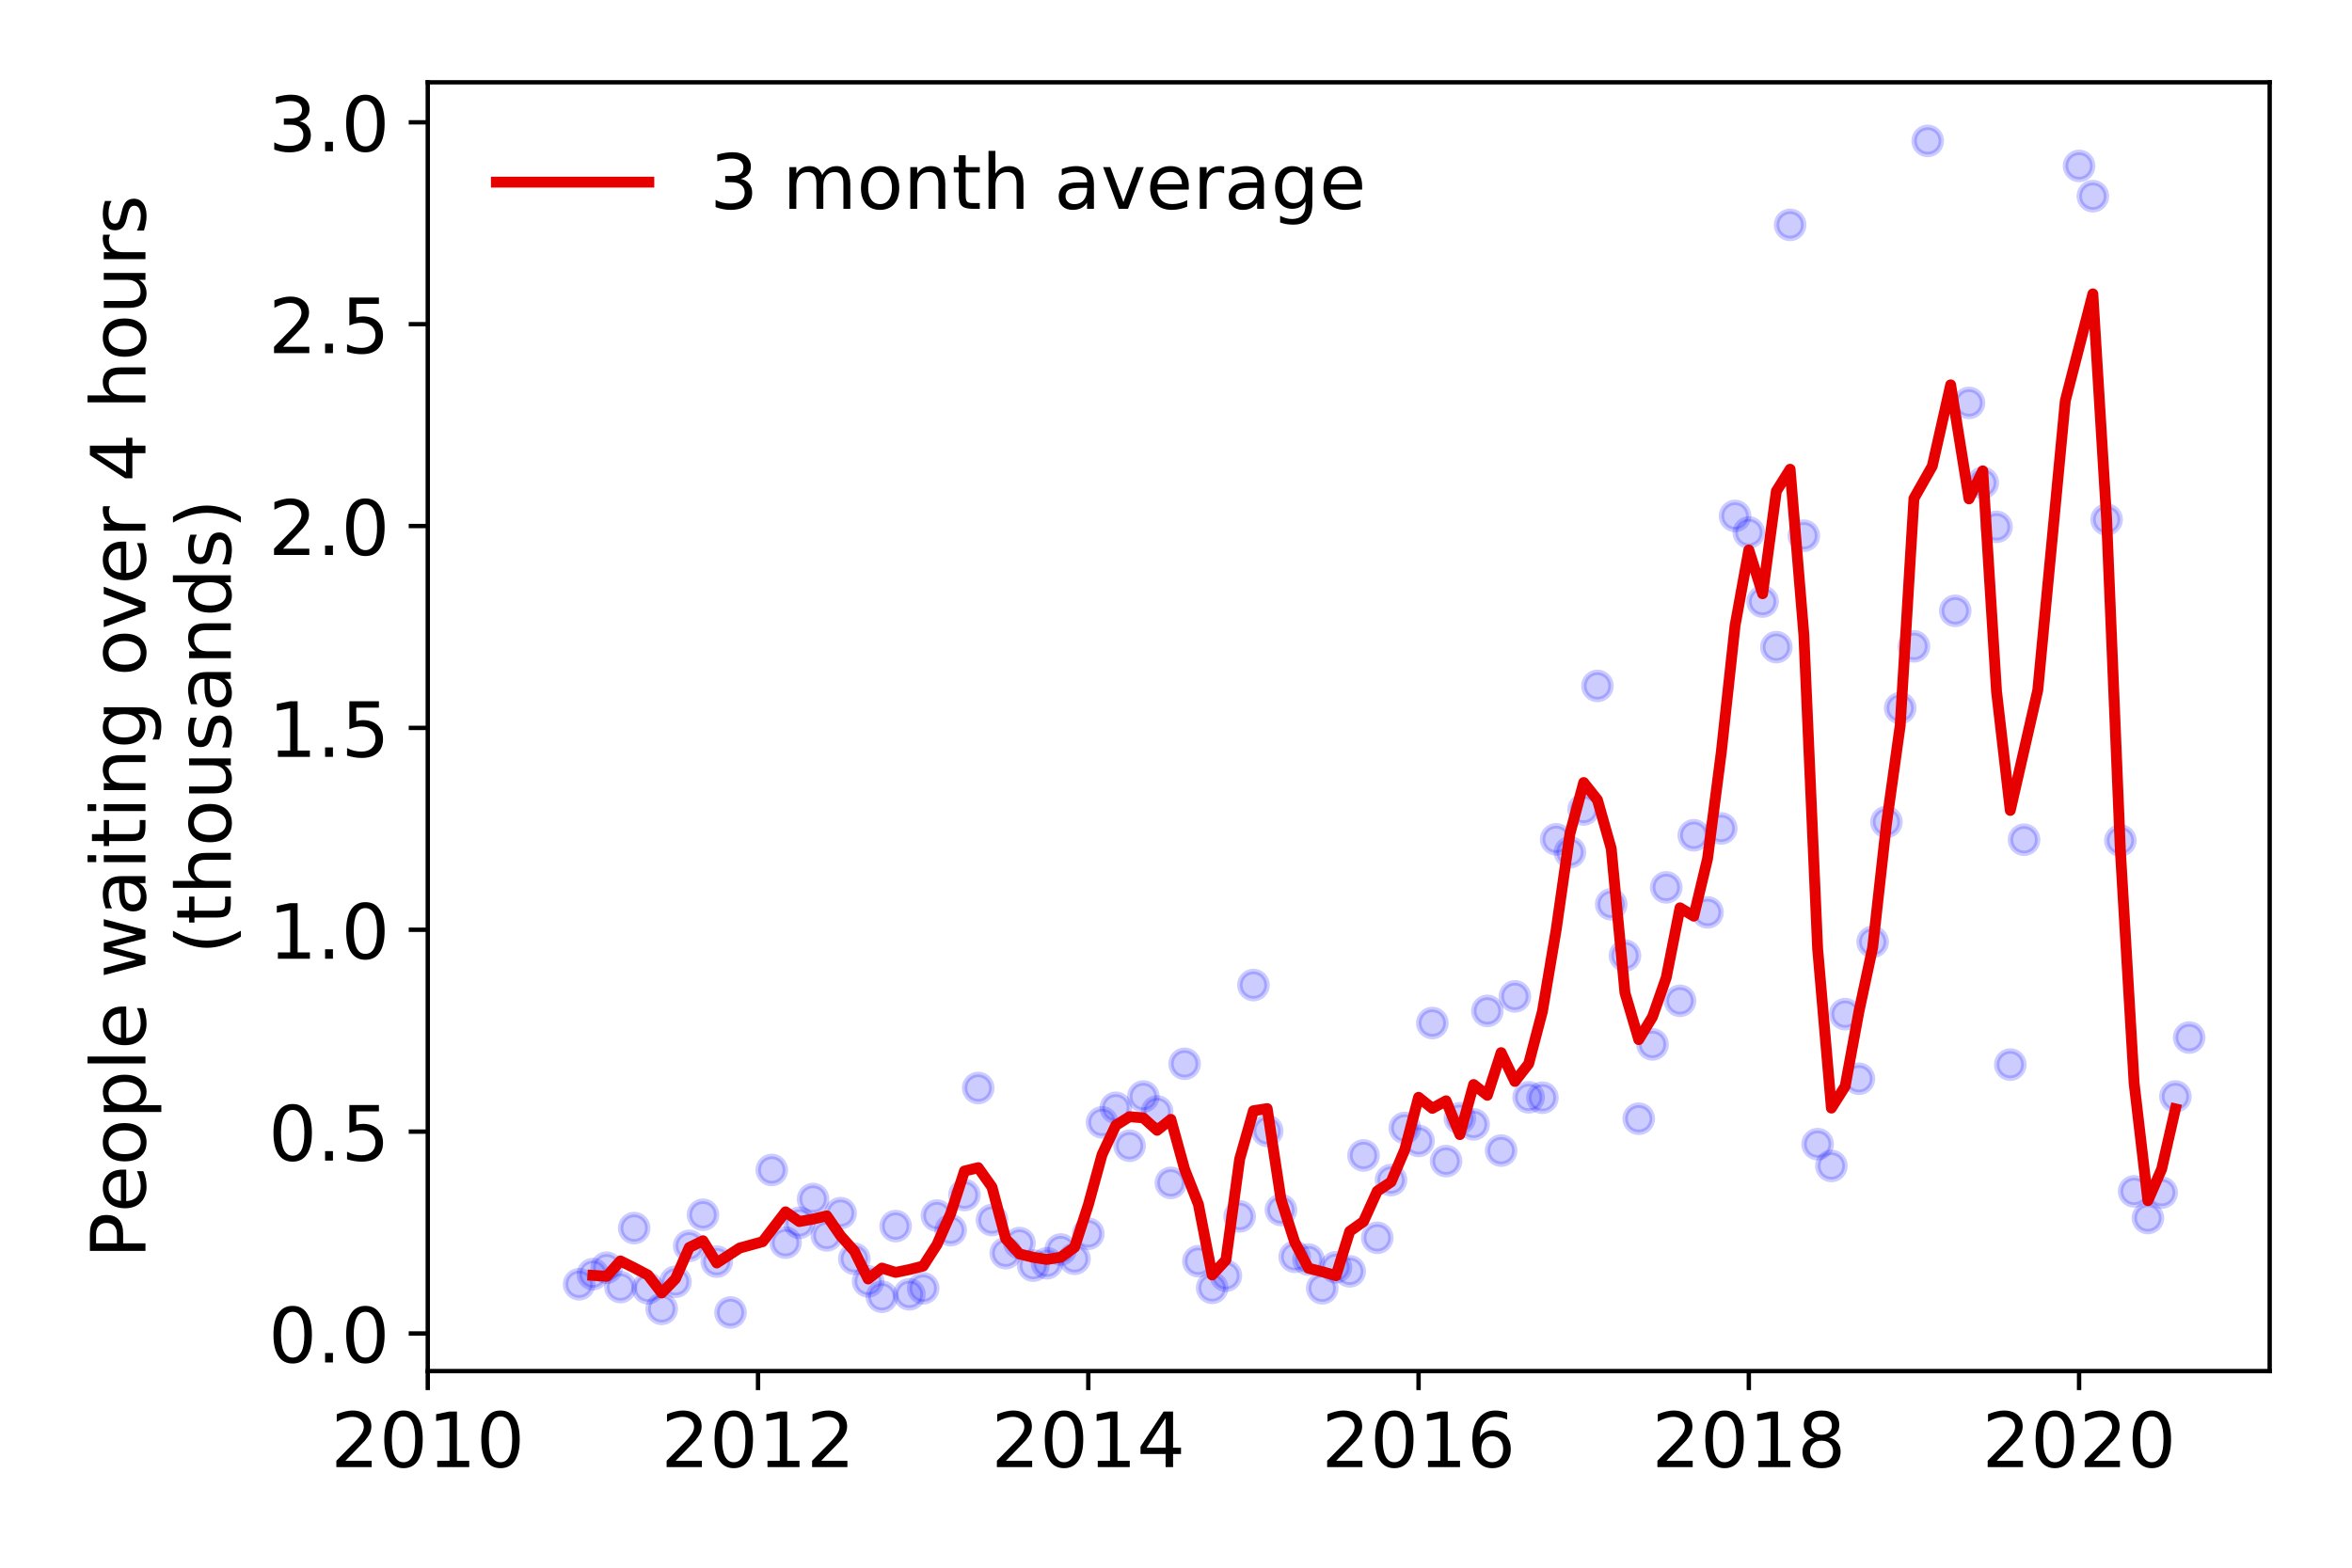 <?xml version="1.0" encoding="utf-8" standalone="no"?>
<!DOCTYPE svg PUBLIC "-//W3C//DTD SVG 1.1//EN"
  "http://www.w3.org/Graphics/SVG/1.1/DTD/svg11.dtd">
<!-- Created with matplotlib (https://matplotlib.org/) -->
<svg height="288pt" version="1.1" viewBox="0 0 432 288" width="432pt" xmlns="http://www.w3.org/2000/svg" xmlns:xlink="http://www.w3.org/1999/xlink">
 <defs>
  <style type="text/css">
*{stroke-linecap:butt;stroke-linejoin:round;}
  </style>
 </defs>
 <g id="figure_1">
  <g id="patch_1">
   <path d="M 0 288 
L 432 288 
L 432 0 
L 0 0 
z
" style="fill:#ffffff;"/>
  </g>
  <g id="axes_1">
   <g id="patch_2">
    <path d="M 78.57 251.88 
L 416.88 251.88 
L 416.88 15.12 
L 78.57 15.12 
z
" style="fill:#ffffff;"/>
   </g>
   <g id="matplotlib.axis_1">
    <g id="xtick_1">
     <g id="line2d_1">
      <defs>
       <path d="M 0 0 
L 0 3.5 
" id="m42948b4d37" style="stroke:#000000;stroke-width:0.8;"/>
      </defs>
      <g>
       <use style="stroke:#000000;stroke-width:0.8;" x="78.57" xlink:href="#m42948b4d37" y="251.88"/>
      </g>
     </g>
     <g id="text_1">
      <!-- 2010 -->
      <defs>
       <path d="M 19.188 8.297 
L 53.609 8.297 
L 53.609 0 
L 7.328 0 
L 7.328 8.297 
Q 12.938 14.109 22.625 23.891 
Q 32.328 33.688 34.812 36.531 
Q 39.547 41.844 41.422 45.531 
Q 43.312 49.219 43.312 52.781 
Q 43.312 58.594 39.234 62.25 
Q 35.156 65.922 28.609 65.922 
Q 23.969 65.922 18.812 64.312 
Q 13.672 62.703 7.812 59.422 
L 7.812 69.391 
Q 13.766 71.781 18.938 73 
Q 24.125 74.219 28.422 74.219 
Q 39.75 74.219 46.484 68.547 
Q 53.219 62.891 53.219 53.422 
Q 53.219 48.922 51.531 44.891 
Q 49.859 40.875 45.406 35.406 
Q 44.188 33.984 37.641 27.219 
Q 31.109 20.453 19.188 8.297 
z
" id="DejaVuSans-50"/>
       <path d="M 31.781 66.406 
Q 24.172 66.406 20.328 58.906 
Q 16.5 51.422 16.5 36.375 
Q 16.5 21.391 20.328 13.891 
Q 24.172 6.391 31.781 6.391 
Q 39.453 6.391 43.281 13.891 
Q 47.125 21.391 47.125 36.375 
Q 47.125 51.422 43.281 58.906 
Q 39.453 66.406 31.781 66.406 
z
M 31.781 74.219 
Q 44.047 74.219 50.516 64.516 
Q 56.984 54.828 56.984 36.375 
Q 56.984 17.969 50.516 8.266 
Q 44.047 -1.422 31.781 -1.422 
Q 19.531 -1.422 13.062 8.266 
Q 6.594 17.969 6.594 36.375 
Q 6.594 54.828 13.062 64.516 
Q 19.531 74.219 31.781 74.219 
z
" id="DejaVuSans-48"/>
       <path d="M 12.406 8.297 
L 28.516 8.297 
L 28.516 63.922 
L 10.984 60.406 
L 10.984 69.391 
L 28.422 72.906 
L 38.281 72.906 
L 38.281 8.297 
L 54.391 8.297 
L 54.391 0 
L 12.406 0 
z
" id="DejaVuSans-49"/>
      </defs>
      <g transform="translate(60.755 269.518)scale(0.14 -0.14)">
       <use xlink:href="#DejaVuSans-50"/>
       <use x="63.623" xlink:href="#DejaVuSans-48"/>
       <use x="127.246" xlink:href="#DejaVuSans-49"/>
       <use x="190.869" xlink:href="#DejaVuSans-48"/>
      </g>
     </g>
    </g>
    <g id="xtick_2">
     <g id="line2d_2">
      <g>
       <use style="stroke:#000000;stroke-width:0.8;" x="139.231" xlink:href="#m42948b4d37" y="251.88"/>
      </g>
     </g>
     <g id="text_2">
      <!-- 2012 -->
      <g transform="translate(121.416 269.518)scale(0.14 -0.14)">
       <use xlink:href="#DejaVuSans-50"/>
       <use x="63.623" xlink:href="#DejaVuSans-48"/>
       <use x="127.246" xlink:href="#DejaVuSans-49"/>
       <use x="190.869" xlink:href="#DejaVuSans-50"/>
      </g>
     </g>
    </g>
    <g id="xtick_3">
     <g id="line2d_3">
      <g>
       <use style="stroke:#000000;stroke-width:0.8;" x="199.891" xlink:href="#m42948b4d37" y="251.88"/>
      </g>
     </g>
     <g id="text_3">
      <!-- 2014 -->
      <defs>
       <path d="M 37.797 64.312 
L 12.891 25.391 
L 37.797 25.391 
z
M 35.203 72.906 
L 47.609 72.906 
L 47.609 25.391 
L 58.016 25.391 
L 58.016 17.188 
L 47.609 17.188 
L 47.609 0 
L 37.797 0 
L 37.797 17.188 
L 4.891 17.188 
L 4.891 26.703 
z
" id="DejaVuSans-52"/>
      </defs>
      <g transform="translate(182.076 269.518)scale(0.14 -0.14)">
       <use xlink:href="#DejaVuSans-50"/>
       <use x="63.623" xlink:href="#DejaVuSans-48"/>
       <use x="127.246" xlink:href="#DejaVuSans-49"/>
       <use x="190.869" xlink:href="#DejaVuSans-52"/>
      </g>
     </g>
    </g>
    <g id="xtick_4">
     <g id="line2d_4">
      <g>
       <use style="stroke:#000000;stroke-width:0.8;" x="260.552" xlink:href="#m42948b4d37" y="251.88"/>
      </g>
     </g>
     <g id="text_4">
      <!-- 2016 -->
      <defs>
       <path d="M 33.016 40.375 
Q 26.375 40.375 22.484 35.828 
Q 18.609 31.297 18.609 23.391 
Q 18.609 15.531 22.484 10.953 
Q 26.375 6.391 33.016 6.391 
Q 39.656 6.391 43.531 10.953 
Q 47.406 15.531 47.406 23.391 
Q 47.406 31.297 43.531 35.828 
Q 39.656 40.375 33.016 40.375 
z
M 52.594 71.297 
L 52.594 62.312 
Q 48.875 64.062 45.094 64.984 
Q 41.312 65.922 37.594 65.922 
Q 27.828 65.922 22.672 59.328 
Q 17.531 52.734 16.797 39.406 
Q 19.672 43.656 24.016 45.922 
Q 28.375 48.188 33.594 48.188 
Q 44.578 48.188 50.953 41.516 
Q 57.328 34.859 57.328 23.391 
Q 57.328 12.156 50.688 5.359 
Q 44.047 -1.422 33.016 -1.422 
Q 20.359 -1.422 13.672 8.266 
Q 6.984 17.969 6.984 36.375 
Q 6.984 53.656 15.188 63.938 
Q 23.391 74.219 37.203 74.219 
Q 40.922 74.219 44.703 73.484 
Q 48.484 72.75 52.594 71.297 
z
" id="DejaVuSans-54"/>
      </defs>
      <g transform="translate(242.737 269.518)scale(0.14 -0.14)">
       <use xlink:href="#DejaVuSans-50"/>
       <use x="63.623" xlink:href="#DejaVuSans-48"/>
       <use x="127.246" xlink:href="#DejaVuSans-49"/>
       <use x="190.869" xlink:href="#DejaVuSans-54"/>
      </g>
     </g>
    </g>
    <g id="xtick_5">
     <g id="line2d_5">
      <g>
       <use style="stroke:#000000;stroke-width:0.8;" x="321.213" xlink:href="#m42948b4d37" y="251.88"/>
      </g>
     </g>
     <g id="text_5">
      <!-- 2018 -->
      <defs>
       <path d="M 31.781 34.625 
Q 24.75 34.625 20.719 30.859 
Q 16.703 27.094 16.703 20.516 
Q 16.703 13.922 20.719 10.156 
Q 24.75 6.391 31.781 6.391 
Q 38.812 6.391 42.859 10.172 
Q 46.922 13.969 46.922 20.516 
Q 46.922 27.094 42.891 30.859 
Q 38.875 34.625 31.781 34.625 
z
M 21.922 38.812 
Q 15.578 40.375 12.031 44.719 
Q 8.5 49.078 8.5 55.328 
Q 8.5 64.062 14.719 69.141 
Q 20.953 74.219 31.781 74.219 
Q 42.672 74.219 48.875 69.141 
Q 55.078 64.062 55.078 55.328 
Q 55.078 49.078 51.531 44.719 
Q 48 40.375 41.703 38.812 
Q 48.828 37.156 52.797 32.312 
Q 56.781 27.484 56.781 20.516 
Q 56.781 9.906 50.312 4.234 
Q 43.844 -1.422 31.781 -1.422 
Q 19.734 -1.422 13.25 4.234 
Q 6.781 9.906 6.781 20.516 
Q 6.781 27.484 10.781 32.312 
Q 14.797 37.156 21.922 38.812 
z
M 18.312 54.391 
Q 18.312 48.734 21.844 45.562 
Q 25.391 42.391 31.781 42.391 
Q 38.141 42.391 41.719 45.562 
Q 45.312 48.734 45.312 54.391 
Q 45.312 60.062 41.719 63.234 
Q 38.141 66.406 31.781 66.406 
Q 25.391 66.406 21.844 63.234 
Q 18.312 60.062 18.312 54.391 
z
" id="DejaVuSans-56"/>
      </defs>
      <g transform="translate(303.398 269.518)scale(0.14 -0.14)">
       <use xlink:href="#DejaVuSans-50"/>
       <use x="63.623" xlink:href="#DejaVuSans-48"/>
       <use x="127.246" xlink:href="#DejaVuSans-49"/>
       <use x="190.869" xlink:href="#DejaVuSans-56"/>
      </g>
     </g>
    </g>
    <g id="xtick_6">
     <g id="line2d_6">
      <g>
       <use style="stroke:#000000;stroke-width:0.8;" x="381.874" xlink:href="#m42948b4d37" y="251.88"/>
      </g>
     </g>
     <g id="text_6">
      <!-- 2020 -->
      <g transform="translate(364.059 269.518)scale(0.14 -0.14)">
       <use xlink:href="#DejaVuSans-50"/>
       <use x="63.623" xlink:href="#DejaVuSans-48"/>
       <use x="127.246" xlink:href="#DejaVuSans-50"/>
       <use x="190.869" xlink:href="#DejaVuSans-48"/>
      </g>
     </g>
    </g>
   </g>
   <g id="matplotlib.axis_2">
    <g id="ytick_1">
     <g id="line2d_7">
      <defs>
       <path d="M 0 0 
L -3.5 0 
" id="mad02c634d1" style="stroke:#000000;stroke-width:0.8;"/>
      </defs>
      <g>
       <use style="stroke:#000000;stroke-width:0.8;" x="78.57" xlink:href="#mad02c634d1" y="244.975"/>
      </g>
     </g>
     <g id="text_7">
      <!-- 0.0 -->
      <defs>
       <path d="M 10.688 12.406 
L 21 12.406 
L 21 0 
L 10.688 0 
z
" id="DejaVuSans-46"/>
      </defs>
      <g transform="translate(49.306 250.294)scale(0.14 -0.14)">
       <use xlink:href="#DejaVuSans-48"/>
       <use x="63.623" xlink:href="#DejaVuSans-46"/>
       <use x="95.41" xlink:href="#DejaVuSans-48"/>
      </g>
     </g>
    </g>
    <g id="ytick_2">
     <g id="line2d_8">
      <g>
       <use style="stroke:#000000;stroke-width:0.8;" x="78.57" xlink:href="#mad02c634d1" y="207.891"/>
      </g>
     </g>
     <g id="text_8">
      <!-- 0.5 -->
      <defs>
       <path d="M 10.797 72.906 
L 49.516 72.906 
L 49.516 64.594 
L 19.828 64.594 
L 19.828 46.734 
Q 21.969 47.469 24.109 47.828 
Q 26.266 48.188 28.422 48.188 
Q 40.625 48.188 47.75 41.5 
Q 54.891 34.812 54.891 23.391 
Q 54.891 11.625 47.562 5.094 
Q 40.234 -1.422 26.906 -1.422 
Q 22.312 -1.422 17.547 -0.641 
Q 12.797 0.141 7.719 1.703 
L 7.719 11.625 
Q 12.109 9.234 16.797 8.062 
Q 21.484 6.891 26.703 6.891 
Q 35.156 6.891 40.078 11.328 
Q 45.016 15.766 45.016 23.391 
Q 45.016 31 40.078 35.438 
Q 35.156 39.891 26.703 39.891 
Q 22.75 39.891 18.812 39.016 
Q 14.891 38.141 10.797 36.281 
z
" id="DejaVuSans-53"/>
      </defs>
      <g transform="translate(49.306 213.21)scale(0.14 -0.14)">
       <use xlink:href="#DejaVuSans-48"/>
       <use x="63.623" xlink:href="#DejaVuSans-46"/>
       <use x="95.41" xlink:href="#DejaVuSans-53"/>
      </g>
     </g>
    </g>
    <g id="ytick_3">
     <g id="line2d_9">
      <g>
       <use style="stroke:#000000;stroke-width:0.8;" x="78.57" xlink:href="#mad02c634d1" y="170.807"/>
      </g>
     </g>
     <g id="text_9">
      <!-- 1.0 -->
      <g transform="translate(49.306 176.126)scale(0.14 -0.14)">
       <use xlink:href="#DejaVuSans-49"/>
       <use x="63.623" xlink:href="#DejaVuSans-46"/>
       <use x="95.41" xlink:href="#DejaVuSans-48"/>
      </g>
     </g>
    </g>
    <g id="ytick_4">
     <g id="line2d_10">
      <g>
       <use style="stroke:#000000;stroke-width:0.8;" x="78.57" xlink:href="#mad02c634d1" y="133.723"/>
      </g>
     </g>
     <g id="text_10">
      <!-- 1.5 -->
      <g transform="translate(49.306 139.041)scale(0.14 -0.14)">
       <use xlink:href="#DejaVuSans-49"/>
       <use x="63.623" xlink:href="#DejaVuSans-46"/>
       <use x="95.41" xlink:href="#DejaVuSans-53"/>
      </g>
     </g>
    </g>
    <g id="ytick_5">
     <g id="line2d_11">
      <g>
       <use style="stroke:#000000;stroke-width:0.8;" x="78.57" xlink:href="#mad02c634d1" y="96.638"/>
      </g>
     </g>
     <g id="text_11">
      <!-- 2.0 -->
      <g transform="translate(49.306 101.957)scale(0.14 -0.14)">
       <use xlink:href="#DejaVuSans-50"/>
       <use x="63.623" xlink:href="#DejaVuSans-46"/>
       <use x="95.41" xlink:href="#DejaVuSans-48"/>
      </g>
     </g>
    </g>
    <g id="ytick_6">
     <g id="line2d_12">
      <g>
       <use style="stroke:#000000;stroke-width:0.8;" x="78.57" xlink:href="#mad02c634d1" y="59.554"/>
      </g>
     </g>
     <g id="text_12">
      <!-- 2.5 -->
      <g transform="translate(49.306 64.873)scale(0.14 -0.14)">
       <use xlink:href="#DejaVuSans-50"/>
       <use x="63.623" xlink:href="#DejaVuSans-46"/>
       <use x="95.41" xlink:href="#DejaVuSans-53"/>
      </g>
     </g>
    </g>
    <g id="ytick_7">
     <g id="line2d_13">
      <g>
       <use style="stroke:#000000;stroke-width:0.8;" x="78.57" xlink:href="#mad02c634d1" y="22.47"/>
      </g>
     </g>
     <g id="text_13">
      <!-- 3.0 -->
      <defs>
       <path d="M 40.578 39.312 
Q 47.656 37.797 51.625 33 
Q 55.609 28.219 55.609 21.188 
Q 55.609 10.406 48.188 4.484 
Q 40.766 -1.422 27.094 -1.422 
Q 22.516 -1.422 17.656 -0.516 
Q 12.797 0.391 7.625 2.203 
L 7.625 11.719 
Q 11.719 9.328 16.594 8.109 
Q 21.484 6.891 26.812 6.891 
Q 36.078 6.891 40.938 10.547 
Q 45.797 14.203 45.797 21.188 
Q 45.797 27.641 41.281 31.266 
Q 36.766 34.906 28.719 34.906 
L 20.219 34.906 
L 20.219 43.016 
L 29.109 43.016 
Q 36.375 43.016 40.234 45.922 
Q 44.094 48.828 44.094 54.297 
Q 44.094 59.906 40.109 62.906 
Q 36.141 65.922 28.719 65.922 
Q 24.656 65.922 20.016 65.031 
Q 15.375 64.156 9.812 62.312 
L 9.812 71.094 
Q 15.438 72.656 20.344 73.438 
Q 25.25 74.219 29.594 74.219 
Q 40.828 74.219 47.359 69.109 
Q 53.906 64.016 53.906 55.328 
Q 53.906 49.266 50.438 45.094 
Q 46.969 40.922 40.578 39.312 
z
" id="DejaVuSans-51"/>
      </defs>
      <g transform="translate(49.306 27.789)scale(0.14 -0.14)">
       <use xlink:href="#DejaVuSans-51"/>
       <use x="63.623" xlink:href="#DejaVuSans-46"/>
       <use x="95.41" xlink:href="#DejaVuSans-48"/>
      </g>
     </g>
    </g>
    <g id="text_14">
     <!-- People waiting over 4 hours -->
     <defs>
      <path d="M 19.672 64.797 
L 19.672 37.406 
L 32.078 37.406 
Q 38.969 37.406 42.719 40.969 
Q 46.484 44.531 46.484 51.125 
Q 46.484 57.672 42.719 61.234 
Q 38.969 64.797 32.078 64.797 
z
M 9.812 72.906 
L 32.078 72.906 
Q 44.344 72.906 50.609 67.359 
Q 56.891 61.812 56.891 51.125 
Q 56.891 40.328 50.609 34.812 
Q 44.344 29.297 32.078 29.297 
L 19.672 29.297 
L 19.672 0 
L 9.812 0 
z
" id="DejaVuSans-80"/>
      <path d="M 56.203 29.594 
L 56.203 25.203 
L 14.891 25.203 
Q 15.484 15.922 20.484 11.062 
Q 25.484 6.203 34.422 6.203 
Q 39.594 6.203 44.453 7.469 
Q 49.312 8.734 54.109 11.281 
L 54.109 2.781 
Q 49.266 0.734 44.188 -0.344 
Q 39.109 -1.422 33.891 -1.422 
Q 20.797 -1.422 13.156 6.188 
Q 5.516 13.812 5.516 26.812 
Q 5.516 40.234 12.766 48.109 
Q 20.016 56 32.328 56 
Q 43.359 56 49.781 48.891 
Q 56.203 41.797 56.203 29.594 
z
M 47.219 32.234 
Q 47.125 39.594 43.094 43.984 
Q 39.062 48.391 32.422 48.391 
Q 24.906 48.391 20.391 44.141 
Q 15.875 39.891 15.188 32.172 
z
" id="DejaVuSans-101"/>
      <path d="M 30.609 48.391 
Q 23.391 48.391 19.188 42.75 
Q 14.984 37.109 14.984 27.297 
Q 14.984 17.484 19.156 11.844 
Q 23.344 6.203 30.609 6.203 
Q 37.797 6.203 41.984 11.859 
Q 46.188 17.531 46.188 27.297 
Q 46.188 37.016 41.984 42.703 
Q 37.797 48.391 30.609 48.391 
z
M 30.609 56 
Q 42.328 56 49.016 48.375 
Q 55.719 40.766 55.719 27.297 
Q 55.719 13.875 49.016 6.219 
Q 42.328 -1.422 30.609 -1.422 
Q 18.844 -1.422 12.172 6.219 
Q 5.516 13.875 5.516 27.297 
Q 5.516 40.766 12.172 48.375 
Q 18.844 56 30.609 56 
z
" id="DejaVuSans-111"/>
      <path d="M 18.109 8.203 
L 18.109 -20.797 
L 9.078 -20.797 
L 9.078 54.688 
L 18.109 54.688 
L 18.109 46.391 
Q 20.953 51.266 25.266 53.625 
Q 29.594 56 35.594 56 
Q 45.562 56 51.781 48.094 
Q 58.016 40.188 58.016 27.297 
Q 58.016 14.406 51.781 6.484 
Q 45.562 -1.422 35.594 -1.422 
Q 29.594 -1.422 25.266 0.953 
Q 20.953 3.328 18.109 8.203 
z
M 48.688 27.297 
Q 48.688 37.203 44.609 42.844 
Q 40.531 48.484 33.406 48.484 
Q 26.266 48.484 22.188 42.844 
Q 18.109 37.203 18.109 27.297 
Q 18.109 17.391 22.188 11.75 
Q 26.266 6.109 33.406 6.109 
Q 40.531 6.109 44.609 11.75 
Q 48.688 17.391 48.688 27.297 
z
" id="DejaVuSans-112"/>
      <path d="M 9.422 75.984 
L 18.406 75.984 
L 18.406 0 
L 9.422 0 
z
" id="DejaVuSans-108"/>
      <path id="DejaVuSans-32"/>
      <path d="M 4.203 54.688 
L 13.188 54.688 
L 24.422 12.016 
L 35.594 54.688 
L 46.188 54.688 
L 57.422 12.016 
L 68.609 54.688 
L 77.594 54.688 
L 63.281 0 
L 52.688 0 
L 40.922 44.828 
L 29.109 0 
L 18.5 0 
z
" id="DejaVuSans-119"/>
      <path d="M 34.281 27.484 
Q 23.391 27.484 19.188 25 
Q 14.984 22.516 14.984 16.5 
Q 14.984 11.719 18.141 8.906 
Q 21.297 6.109 26.703 6.109 
Q 34.188 6.109 38.703 11.406 
Q 43.219 16.703 43.219 25.484 
L 43.219 27.484 
z
M 52.203 31.203 
L 52.203 0 
L 43.219 0 
L 43.219 8.297 
Q 40.141 3.328 35.547 0.953 
Q 30.953 -1.422 24.312 -1.422 
Q 15.922 -1.422 10.953 3.297 
Q 6 8.016 6 15.922 
Q 6 25.141 12.172 29.828 
Q 18.359 34.516 30.609 34.516 
L 43.219 34.516 
L 43.219 35.406 
Q 43.219 41.609 39.141 45 
Q 35.062 48.391 27.688 48.391 
Q 23 48.391 18.547 47.266 
Q 14.109 46.141 10.016 43.891 
L 10.016 52.203 
Q 14.938 54.109 19.578 55.047 
Q 24.219 56 28.609 56 
Q 40.484 56 46.344 49.844 
Q 52.203 43.703 52.203 31.203 
z
" id="DejaVuSans-97"/>
      <path d="M 9.422 54.688 
L 18.406 54.688 
L 18.406 0 
L 9.422 0 
z
M 9.422 75.984 
L 18.406 75.984 
L 18.406 64.594 
L 9.422 64.594 
z
" id="DejaVuSans-105"/>
      <path d="M 18.312 70.219 
L 18.312 54.688 
L 36.812 54.688 
L 36.812 47.703 
L 18.312 47.703 
L 18.312 18.016 
Q 18.312 11.328 20.141 9.422 
Q 21.969 7.516 27.594 7.516 
L 36.812 7.516 
L 36.812 0 
L 27.594 0 
Q 17.188 0 13.234 3.875 
Q 9.281 7.766 9.281 18.016 
L 9.281 47.703 
L 2.688 47.703 
L 2.688 54.688 
L 9.281 54.688 
L 9.281 70.219 
z
" id="DejaVuSans-116"/>
      <path d="M 54.891 33.016 
L 54.891 0 
L 45.906 0 
L 45.906 32.719 
Q 45.906 40.484 42.875 44.328 
Q 39.844 48.188 33.797 48.188 
Q 26.516 48.188 22.312 43.547 
Q 18.109 38.922 18.109 30.906 
L 18.109 0 
L 9.078 0 
L 9.078 54.688 
L 18.109 54.688 
L 18.109 46.188 
Q 21.344 51.125 25.703 53.562 
Q 30.078 56 35.797 56 
Q 45.219 56 50.047 50.172 
Q 54.891 44.344 54.891 33.016 
z
" id="DejaVuSans-110"/>
      <path d="M 45.406 27.984 
Q 45.406 37.75 41.375 43.109 
Q 37.359 48.484 30.078 48.484 
Q 22.859 48.484 18.828 43.109 
Q 14.797 37.75 14.797 27.984 
Q 14.797 18.266 18.828 12.891 
Q 22.859 7.516 30.078 7.516 
Q 37.359 7.516 41.375 12.891 
Q 45.406 18.266 45.406 27.984 
z
M 54.391 6.781 
Q 54.391 -7.172 48.188 -13.984 
Q 42 -20.797 29.203 -20.797 
Q 24.469 -20.797 20.266 -20.094 
Q 16.062 -19.391 12.109 -17.922 
L 12.109 -9.188 
Q 16.062 -11.328 19.922 -12.344 
Q 23.781 -13.375 27.781 -13.375 
Q 36.625 -13.375 41.016 -8.766 
Q 45.406 -4.156 45.406 5.172 
L 45.406 9.625 
Q 42.625 4.781 38.281 2.391 
Q 33.938 0 27.875 0 
Q 17.828 0 11.672 7.656 
Q 5.516 15.328 5.516 27.984 
Q 5.516 40.672 11.672 48.328 
Q 17.828 56 27.875 56 
Q 33.938 56 38.281 53.609 
Q 42.625 51.219 45.406 46.391 
L 45.406 54.688 
L 54.391 54.688 
z
" id="DejaVuSans-103"/>
      <path d="M 2.984 54.688 
L 12.5 54.688 
L 29.594 8.797 
L 46.688 54.688 
L 56.203 54.688 
L 35.688 0 
L 23.484 0 
z
" id="DejaVuSans-118"/>
      <path d="M 41.109 46.297 
Q 39.594 47.172 37.812 47.578 
Q 36.031 48 33.891 48 
Q 26.266 48 22.188 43.047 
Q 18.109 38.094 18.109 28.812 
L 18.109 0 
L 9.078 0 
L 9.078 54.688 
L 18.109 54.688 
L 18.109 46.188 
Q 20.953 51.172 25.484 53.578 
Q 30.031 56 36.531 56 
Q 37.453 56 38.578 55.875 
Q 39.703 55.766 41.062 55.516 
z
" id="DejaVuSans-114"/>
      <path d="M 54.891 33.016 
L 54.891 0 
L 45.906 0 
L 45.906 32.719 
Q 45.906 40.484 42.875 44.328 
Q 39.844 48.188 33.797 48.188 
Q 26.516 48.188 22.312 43.547 
Q 18.109 38.922 18.109 30.906 
L 18.109 0 
L 9.078 0 
L 9.078 75.984 
L 18.109 75.984 
L 18.109 46.188 
Q 21.344 51.125 25.703 53.562 
Q 30.078 56 35.797 56 
Q 45.219 56 50.047 50.172 
Q 54.891 44.344 54.891 33.016 
z
" id="DejaVuSans-104"/>
      <path d="M 8.5 21.578 
L 8.5 54.688 
L 17.484 54.688 
L 17.484 21.922 
Q 17.484 14.156 20.5 10.266 
Q 23.531 6.391 29.594 6.391 
Q 36.859 6.391 41.078 11.031 
Q 45.312 15.672 45.312 23.688 
L 45.312 54.688 
L 54.297 54.688 
L 54.297 0 
L 45.312 0 
L 45.312 8.406 
Q 42.047 3.422 37.719 1 
Q 33.406 -1.422 27.688 -1.422 
Q 18.266 -1.422 13.375 4.438 
Q 8.5 10.297 8.5 21.578 
z
M 31.109 56 
z
" id="DejaVuSans-117"/>
      <path d="M 44.281 53.078 
L 44.281 44.578 
Q 40.484 46.531 36.375 47.5 
Q 32.281 48.484 27.875 48.484 
Q 21.188 48.484 17.844 46.438 
Q 14.5 44.391 14.5 40.281 
Q 14.5 37.156 16.891 35.375 
Q 19.281 33.594 26.516 31.984 
L 29.594 31.297 
Q 39.156 29.25 43.188 25.516 
Q 47.219 21.781 47.219 15.094 
Q 47.219 7.469 41.188 3.016 
Q 35.156 -1.422 24.609 -1.422 
Q 20.219 -1.422 15.453 -0.562 
Q 10.688 0.297 5.422 2 
L 5.422 11.281 
Q 10.406 8.688 15.234 7.391 
Q 20.062 6.109 24.812 6.109 
Q 31.156 6.109 34.562 8.281 
Q 37.984 10.453 37.984 14.406 
Q 37.984 18.062 35.516 20.016 
Q 33.062 21.969 24.703 23.781 
L 21.578 24.516 
Q 13.234 26.266 9.516 29.906 
Q 5.812 33.547 5.812 39.891 
Q 5.812 47.609 11.281 51.797 
Q 16.75 56 26.812 56 
Q 31.781 56 36.172 55.266 
Q 40.578 54.547 44.281 53.078 
z
" id="DejaVuSans-115"/>
     </defs>
     <g transform="translate(26.717 231.175)rotate(-90)scale(0.14 -0.14)">
      <use xlink:href="#DejaVuSans-80"/>
      <use x="60.256" xlink:href="#DejaVuSans-101"/>
      <use x="121.779" xlink:href="#DejaVuSans-111"/>
      <use x="182.961" xlink:href="#DejaVuSans-112"/>
      <use x="246.438" xlink:href="#DejaVuSans-108"/>
      <use x="274.221" xlink:href="#DejaVuSans-101"/>
      <use x="335.744" xlink:href="#DejaVuSans-32"/>
      <use x="367.531" xlink:href="#DejaVuSans-119"/>
      <use x="449.318" xlink:href="#DejaVuSans-97"/>
      <use x="510.598" xlink:href="#DejaVuSans-105"/>
      <use x="538.381" xlink:href="#DejaVuSans-116"/>
      <use x="577.59" xlink:href="#DejaVuSans-105"/>
      <use x="605.373" xlink:href="#DejaVuSans-110"/>
      <use x="668.752" xlink:href="#DejaVuSans-103"/>
      <use x="732.229" xlink:href="#DejaVuSans-32"/>
      <use x="764.016" xlink:href="#DejaVuSans-111"/>
      <use x="825.197" xlink:href="#DejaVuSans-118"/>
      <use x="884.377" xlink:href="#DejaVuSans-101"/>
      <use x="945.9" xlink:href="#DejaVuSans-114"/>
      <use x="987.014" xlink:href="#DejaVuSans-32"/>
      <use x="1018.801" xlink:href="#DejaVuSans-52"/>
      <use x="1082.424" xlink:href="#DejaVuSans-32"/>
      <use x="1114.211" xlink:href="#DejaVuSans-104"/>
      <use x="1177.59" xlink:href="#DejaVuSans-111"/>
      <use x="1238.771" xlink:href="#DejaVuSans-117"/>
      <use x="1302.15" xlink:href="#DejaVuSans-114"/>
      <use x="1343.264" xlink:href="#DejaVuSans-115"/>
     </g>
     <!-- (thousands) -->
     <defs>
      <path d="M 31 75.875 
Q 24.469 64.656 21.281 53.656 
Q 18.109 42.672 18.109 31.391 
Q 18.109 20.125 21.312 9.062 
Q 24.516 -2 31 -13.188 
L 23.188 -13.188 
Q 15.875 -1.703 12.234 9.375 
Q 8.594 20.453 8.594 31.391 
Q 8.594 42.281 12.203 53.312 
Q 15.828 64.359 23.188 75.875 
z
" id="DejaVuSans-40"/>
      <path d="M 45.406 46.391 
L 45.406 75.984 
L 54.391 75.984 
L 54.391 0 
L 45.406 0 
L 45.406 8.203 
Q 42.578 3.328 38.25 0.953 
Q 33.938 -1.422 27.875 -1.422 
Q 17.969 -1.422 11.734 6.484 
Q 5.516 14.406 5.516 27.297 
Q 5.516 40.188 11.734 48.094 
Q 17.969 56 27.875 56 
Q 33.938 56 38.25 53.625 
Q 42.578 51.266 45.406 46.391 
z
M 14.797 27.297 
Q 14.797 17.391 18.875 11.75 
Q 22.953 6.109 30.078 6.109 
Q 37.203 6.109 41.297 11.75 
Q 45.406 17.391 45.406 27.297 
Q 45.406 37.203 41.297 42.844 
Q 37.203 48.484 30.078 48.484 
Q 22.953 48.484 18.875 42.844 
Q 14.797 37.203 14.797 27.297 
z
" id="DejaVuSans-100"/>
      <path d="M 8.016 75.875 
L 15.828 75.875 
Q 23.141 64.359 26.781 53.312 
Q 30.422 42.281 30.422 31.391 
Q 30.422 20.453 26.781 9.375 
Q 23.141 -1.703 15.828 -13.188 
L 8.016 -13.188 
Q 14.5 -2 17.703 9.062 
Q 20.906 20.125 20.906 31.391 
Q 20.906 42.672 17.703 53.656 
Q 14.5 64.656 8.016 75.875 
z
" id="DejaVuSans-41"/>
     </defs>
     <g transform="translate(42.394 175.325)rotate(-90)scale(0.14 -0.14)">
      <use xlink:href="#DejaVuSans-40"/>
      <use x="39.014" xlink:href="#DejaVuSans-116"/>
      <use x="78.223" xlink:href="#DejaVuSans-104"/>
      <use x="141.602" xlink:href="#DejaVuSans-111"/>
      <use x="202.783" xlink:href="#DejaVuSans-117"/>
      <use x="266.162" xlink:href="#DejaVuSans-115"/>
      <use x="318.262" xlink:href="#DejaVuSans-97"/>
      <use x="379.541" xlink:href="#DejaVuSans-110"/>
      <use x="442.92" xlink:href="#DejaVuSans-100"/>
      <use x="506.396" xlink:href="#DejaVuSans-115"/>
      <use x="558.496" xlink:href="#DejaVuSans-41"/>
     </g>
    </g>
   </g>
   <g id="line2d_14">
    <defs>
     <path d="M 0 2.5 
C 0.663 2.5 1.299 2.237 1.768 1.768 
C 2.237 1.299 2.5 0.663 2.5 0 
C 2.5 -0.663 2.237 -1.299 1.768 -1.768 
C 1.299 -2.237 0.663 -2.5 0 -2.5 
C -0.663 -2.5 -1.299 -2.237 -1.768 -1.768 
C -2.237 -1.299 -2.5 -0.663 -2.5 0 
C -2.5 0.663 -2.237 1.299 -1.768 1.768 
C -1.299 2.237 -0.663 2.5 0 2.5 
z
" id="m62f7a1fa93" style="stroke:#0000ff;stroke-opacity:0.2;"/>
    </defs>
    <g clip-path="url(#p223f89aa09)">
     <use style="fill:#0000ff;fill-opacity:0.2;stroke:#0000ff;stroke-opacity:0.2;" x="402.094" xlink:href="#m62f7a1fa93" y="190.61"/>
     <use style="fill:#0000ff;fill-opacity:0.2;stroke:#0000ff;stroke-opacity:0.2;" x="399.566" xlink:href="#m62f7a1fa93" y="201.438"/>
     <use style="fill:#0000ff;fill-opacity:0.2;stroke:#0000ff;stroke-opacity:0.2;" x="397.039" xlink:href="#m62f7a1fa93" y="219.09"/>
     <use style="fill:#0000ff;fill-opacity:0.2;stroke:#0000ff;stroke-opacity:0.2;" x="394.511" xlink:href="#m62f7a1fa93" y="223.763"/>
     <use style="fill:#0000ff;fill-opacity:0.2;stroke:#0000ff;stroke-opacity:0.2;" x="391.984" xlink:href="#m62f7a1fa93" y="218.868"/>
     <use style="fill:#0000ff;fill-opacity:0.2;stroke:#0000ff;stroke-opacity:0.2;" x="389.456" xlink:href="#m62f7a1fa93" y="154.415"/>
     <use style="fill:#0000ff;fill-opacity:0.2;stroke:#0000ff;stroke-opacity:0.2;" x="386.929" xlink:href="#m62f7a1fa93" y="95.452"/>
     <use style="fill:#0000ff;fill-opacity:0.2;stroke:#0000ff;stroke-opacity:0.2;" x="384.401" xlink:href="#m62f7a1fa93" y="36.043"/>
     <use style="fill:#0000ff;fill-opacity:0.2;stroke:#0000ff;stroke-opacity:0.2;" x="381.874" xlink:href="#m62f7a1fa93" y="30.48"/>
     <use style="fill:#0000ff;fill-opacity:0.2;stroke:#0000ff;stroke-opacity:0.2;" x="371.764" xlink:href="#m62f7a1fa93" y="154.267"/>
     <use style="fill:#0000ff;fill-opacity:0.2;stroke:#0000ff;stroke-opacity:0.2;" x="369.236" xlink:href="#m62f7a1fa93" y="195.579"/>
     <use style="fill:#0000ff;fill-opacity:0.2;stroke:#0000ff;stroke-opacity:0.2;" x="366.709" xlink:href="#m62f7a1fa93" y="96.787"/>
     <use style="fill:#0000ff;fill-opacity:0.2;stroke:#0000ff;stroke-opacity:0.2;" x="364.181" xlink:href="#m62f7a1fa93" y="88.702"/>
     <use style="fill:#0000ff;fill-opacity:0.2;stroke:#0000ff;stroke-opacity:0.2;" x="361.653" xlink:href="#m62f7a1fa93" y="74.017"/>
     <use style="fill:#0000ff;fill-opacity:0.2;stroke:#0000ff;stroke-opacity:0.2;" x="359.126" xlink:href="#m62f7a1fa93" y="112.214"/>
     <use style="fill:#0000ff;fill-opacity:0.2;stroke:#0000ff;stroke-opacity:0.2;" x="354.071" xlink:href="#m62f7a1fa93" y="25.882"/>
     <use style="fill:#0000ff;fill-opacity:0.2;stroke:#0000ff;stroke-opacity:0.2;" x="351.543" xlink:href="#m62f7a1fa93" y="118.741"/>
     <use style="fill:#0000ff;fill-opacity:0.2;stroke:#0000ff;stroke-opacity:0.2;" x="349.016" xlink:href="#m62f7a1fa93" y="130.088"/>
     <use style="fill:#0000ff;fill-opacity:0.2;stroke:#0000ff;stroke-opacity:0.2;" x="346.488" xlink:href="#m62f7a1fa93" y="151.004"/>
     <use style="fill:#0000ff;fill-opacity:0.2;stroke:#0000ff;stroke-opacity:0.2;" x="343.961" xlink:href="#m62f7a1fa93" y="173.032"/>
     <use style="fill:#0000ff;fill-opacity:0.2;stroke:#0000ff;stroke-opacity:0.2;" x="341.433" xlink:href="#m62f7a1fa93" y="198.175"/>
     <use style="fill:#0000ff;fill-opacity:0.2;stroke:#0000ff;stroke-opacity:0.2;" x="338.906" xlink:href="#m62f7a1fa93" y="186.308"/>
     <use style="fill:#0000ff;fill-opacity:0.2;stroke:#0000ff;stroke-opacity:0.2;" x="336.378" xlink:href="#m62f7a1fa93" y="214.195"/>
     <use style="fill:#0000ff;fill-opacity:0.2;stroke:#0000ff;stroke-opacity:0.2;" x="333.851" xlink:href="#m62f7a1fa93" y="210.19"/>
     <use style="fill:#0000ff;fill-opacity:0.2;stroke:#0000ff;stroke-opacity:0.2;" x="331.323" xlink:href="#m62f7a1fa93" y="98.418"/>
     <use style="fill:#0000ff;fill-opacity:0.2;stroke:#0000ff;stroke-opacity:0.2;" x="328.796" xlink:href="#m62f7a1fa93" y="41.309"/>
     <use style="fill:#0000ff;fill-opacity:0.2;stroke:#0000ff;stroke-opacity:0.2;" x="326.268" xlink:href="#m62f7a1fa93" y="118.889"/>
     <use style="fill:#0000ff;fill-opacity:0.2;stroke:#0000ff;stroke-opacity:0.2;" x="323.74" xlink:href="#m62f7a1fa93" y="110.508"/>
     <use style="fill:#0000ff;fill-opacity:0.2;stroke:#0000ff;stroke-opacity:0.2;" x="321.213" xlink:href="#m62f7a1fa93" y="97.825"/>
     <use style="fill:#0000ff;fill-opacity:0.2;stroke:#0000ff;stroke-opacity:0.2;" x="318.685" xlink:href="#m62f7a1fa93" y="94.784"/>
     <use style="fill:#0000ff;fill-opacity:0.2;stroke:#0000ff;stroke-opacity:0.2;" x="316.158" xlink:href="#m62f7a1fa93" y="152.19"/>
     <use style="fill:#0000ff;fill-opacity:0.2;stroke:#0000ff;stroke-opacity:0.2;" x="313.63" xlink:href="#m62f7a1fa93" y="167.617"/>
     <use style="fill:#0000ff;fill-opacity:0.2;stroke:#0000ff;stroke-opacity:0.2;" x="311.103" xlink:href="#m62f7a1fa93" y="153.451"/>
     <use style="fill:#0000ff;fill-opacity:0.2;stroke:#0000ff;stroke-opacity:0.2;" x="308.575" xlink:href="#m62f7a1fa93" y="183.86"/>
     <use style="fill:#0000ff;fill-opacity:0.2;stroke:#0000ff;stroke-opacity:0.2;" x="306.048" xlink:href="#m62f7a1fa93" y="163.019"/>
     <use style="fill:#0000ff;fill-opacity:0.2;stroke:#0000ff;stroke-opacity:0.2;" x="303.52" xlink:href="#m62f7a1fa93" y="191.87"/>
     <use style="fill:#0000ff;fill-opacity:0.2;stroke:#0000ff;stroke-opacity:0.2;" x="300.993" xlink:href="#m62f7a1fa93" y="205.517"/>
     <use style="fill:#0000ff;fill-opacity:0.2;stroke:#0000ff;stroke-opacity:0.2;" x="298.465" xlink:href="#m62f7a1fa93" y="175.553"/>
     <use style="fill:#0000ff;fill-opacity:0.2;stroke:#0000ff;stroke-opacity:0.2;" x="295.938" xlink:href="#m62f7a1fa93" y="166.134"/>
     <use style="fill:#0000ff;fill-opacity:0.2;stroke:#0000ff;stroke-opacity:0.2;" x="293.41" xlink:href="#m62f7a1fa93" y="126.009"/>
     <use style="fill:#0000ff;fill-opacity:0.2;stroke:#0000ff;stroke-opacity:0.2;" x="290.883" xlink:href="#m62f7a1fa93" y="148.704"/>
     <use style="fill:#0000ff;fill-opacity:0.2;stroke:#0000ff;stroke-opacity:0.2;" x="288.355" xlink:href="#m62f7a1fa93" y="156.566"/>
     <use style="fill:#0000ff;fill-opacity:0.2;stroke:#0000ff;stroke-opacity:0.2;" x="285.828" xlink:href="#m62f7a1fa93" y="154.193"/>
     <use style="fill:#0000ff;fill-opacity:0.2;stroke:#0000ff;stroke-opacity:0.2;" x="283.3" xlink:href="#m62f7a1fa93" y="201.661"/>
     <use style="fill:#0000ff;fill-opacity:0.2;stroke:#0000ff;stroke-opacity:0.2;" x="280.772" xlink:href="#m62f7a1fa93" y="201.586"/>
     <use style="fill:#0000ff;fill-opacity:0.2;stroke:#0000ff;stroke-opacity:0.2;" x="278.245" xlink:href="#m62f7a1fa93" y="183.044"/>
     <use style="fill:#0000ff;fill-opacity:0.2;stroke:#0000ff;stroke-opacity:0.2;" x="275.717" xlink:href="#m62f7a1fa93" y="211.377"/>
     <use style="fill:#0000ff;fill-opacity:0.2;stroke:#0000ff;stroke-opacity:0.2;" x="273.19" xlink:href="#m62f7a1fa93" y="185.714"/>
     <use style="fill:#0000ff;fill-opacity:0.2;stroke:#0000ff;stroke-opacity:0.2;" x="270.662" xlink:href="#m62f7a1fa93" y="206.556"/>
     <use style="fill:#0000ff;fill-opacity:0.2;stroke:#0000ff;stroke-opacity:0.2;" x="268.135" xlink:href="#m62f7a1fa93" y="205.443"/>
     <use style="fill:#0000ff;fill-opacity:0.2;stroke:#0000ff;stroke-opacity:0.2;" x="265.607" xlink:href="#m62f7a1fa93" y="213.305"/>
     <use style="fill:#0000ff;fill-opacity:0.2;stroke:#0000ff;stroke-opacity:0.2;" x="263.08" xlink:href="#m62f7a1fa93" y="187.94"/>
     <use style="fill:#0000ff;fill-opacity:0.2;stroke:#0000ff;stroke-opacity:0.2;" x="260.552" xlink:href="#m62f7a1fa93" y="209.597"/>
     <use style="fill:#0000ff;fill-opacity:0.2;stroke:#0000ff;stroke-opacity:0.2;" x="258.025" xlink:href="#m62f7a1fa93" y="207.223"/>
     <use style="fill:#0000ff;fill-opacity:0.2;stroke:#0000ff;stroke-opacity:0.2;" x="255.497" xlink:href="#m62f7a1fa93" y="216.791"/>
     <use style="fill:#0000ff;fill-opacity:0.2;stroke:#0000ff;stroke-opacity:0.2;" x="252.97" xlink:href="#m62f7a1fa93" y="227.397"/>
     <use style="fill:#0000ff;fill-opacity:0.2;stroke:#0000ff;stroke-opacity:0.2;" x="250.442" xlink:href="#m62f7a1fa93" y="212.267"/>
     <use style="fill:#0000ff;fill-opacity:0.2;stroke:#0000ff;stroke-opacity:0.2;" x="247.915" xlink:href="#m62f7a1fa93" y="233.553"/>
     <use style="fill:#0000ff;fill-opacity:0.2;stroke:#0000ff;stroke-opacity:0.2;" x="245.387" xlink:href="#m62f7a1fa93" y="232.811"/>
     <use style="fill:#0000ff;fill-opacity:0.2;stroke:#0000ff;stroke-opacity:0.2;" x="242.86" xlink:href="#m62f7a1fa93" y="236.668"/>
     <use style="fill:#0000ff;fill-opacity:0.2;stroke:#0000ff;stroke-opacity:0.2;" x="240.332" xlink:href="#m62f7a1fa93" y="231.402"/>
     <use style="fill:#0000ff;fill-opacity:0.2;stroke:#0000ff;stroke-opacity:0.2;" x="237.804" xlink:href="#m62f7a1fa93" y="230.883"/>
     <use style="fill:#0000ff;fill-opacity:0.2;stroke:#0000ff;stroke-opacity:0.2;" x="235.277" xlink:href="#m62f7a1fa93" y="222.279"/>
     <use style="fill:#0000ff;fill-opacity:0.2;stroke:#0000ff;stroke-opacity:0.2;" x="232.749" xlink:href="#m62f7a1fa93" y="207.742"/>
     <use style="fill:#0000ff;fill-opacity:0.2;stroke:#0000ff;stroke-opacity:0.2;" x="230.222" xlink:href="#m62f7a1fa93" y="180.968"/>
     <use style="fill:#0000ff;fill-opacity:0.2;stroke:#0000ff;stroke-opacity:0.2;" x="227.694" xlink:href="#m62f7a1fa93" y="223.466"/>
     <use style="fill:#0000ff;fill-opacity:0.2;stroke:#0000ff;stroke-opacity:0.2;" x="225.167" xlink:href="#m62f7a1fa93" y="234.369"/>
     <use style="fill:#0000ff;fill-opacity:0.2;stroke:#0000ff;stroke-opacity:0.2;" x="222.639" xlink:href="#m62f7a1fa93" y="236.594"/>
     <use style="fill:#0000ff;fill-opacity:0.2;stroke:#0000ff;stroke-opacity:0.2;" x="220.112" xlink:href="#m62f7a1fa93" y="231.699"/>
     <use style="fill:#0000ff;fill-opacity:0.2;stroke:#0000ff;stroke-opacity:0.2;" x="217.584" xlink:href="#m62f7a1fa93" y="195.431"/>
     <use style="fill:#0000ff;fill-opacity:0.2;stroke:#0000ff;stroke-opacity:0.2;" x="215.057" xlink:href="#m62f7a1fa93" y="217.31"/>
     <use style="fill:#0000ff;fill-opacity:0.2;stroke:#0000ff;stroke-opacity:0.2;" x="212.529" xlink:href="#m62f7a1fa93" y="204.182"/>
     <use style="fill:#0000ff;fill-opacity:0.2;stroke:#0000ff;stroke-opacity:0.2;" x="210.002" xlink:href="#m62f7a1fa93" y="201.438"/>
     <use style="fill:#0000ff;fill-opacity:0.2;stroke:#0000ff;stroke-opacity:0.2;" x="207.474" xlink:href="#m62f7a1fa93" y="210.487"/>
     <use style="fill:#0000ff;fill-opacity:0.2;stroke:#0000ff;stroke-opacity:0.2;" x="204.947" xlink:href="#m62f7a1fa93" y="203.515"/>
     <use style="fill:#0000ff;fill-opacity:0.2;stroke:#0000ff;stroke-opacity:0.2;" x="202.419" xlink:href="#m62f7a1fa93" y="206.185"/>
     <use style="fill:#0000ff;fill-opacity:0.2;stroke:#0000ff;stroke-opacity:0.2;" x="199.891" xlink:href="#m62f7a1fa93" y="226.655"/>
     <use style="fill:#0000ff;fill-opacity:0.2;stroke:#0000ff;stroke-opacity:0.2;" x="197.364" xlink:href="#m62f7a1fa93" y="231.254"/>
     <use style="fill:#0000ff;fill-opacity:0.2;stroke:#0000ff;stroke-opacity:0.2;" x="194.836" xlink:href="#m62f7a1fa93" y="229.548"/>
     <use style="fill:#0000ff;fill-opacity:0.2;stroke:#0000ff;stroke-opacity:0.2;" x="192.309" xlink:href="#m62f7a1fa93" y="232.07"/>
     <use style="fill:#0000ff;fill-opacity:0.2;stroke:#0000ff;stroke-opacity:0.2;" x="189.781" xlink:href="#m62f7a1fa93" y="232.515"/>
     <use style="fill:#0000ff;fill-opacity:0.2;stroke:#0000ff;stroke-opacity:0.2;" x="187.254" xlink:href="#m62f7a1fa93" y="228.361"/>
     <use style="fill:#0000ff;fill-opacity:0.2;stroke:#0000ff;stroke-opacity:0.2;" x="184.726" xlink:href="#m62f7a1fa93" y="230.215"/>
     <use style="fill:#0000ff;fill-opacity:0.2;stroke:#0000ff;stroke-opacity:0.2;" x="182.199" xlink:href="#m62f7a1fa93" y="224.134"/>
     <use style="fill:#0000ff;fill-opacity:0.2;stroke:#0000ff;stroke-opacity:0.2;" x="179.671" xlink:href="#m62f7a1fa93" y="199.881"/>
     <use style="fill:#0000ff;fill-opacity:0.2;stroke:#0000ff;stroke-opacity:0.2;" x="177.144" xlink:href="#m62f7a1fa93" y="219.535"/>
     <use style="fill:#0000ff;fill-opacity:0.2;stroke:#0000ff;stroke-opacity:0.2;" x="174.616" xlink:href="#m62f7a1fa93" y="225.988"/>
     <use style="fill:#0000ff;fill-opacity:0.2;stroke:#0000ff;stroke-opacity:0.2;" x="172.089" xlink:href="#m62f7a1fa93" y="223.318"/>
     <use style="fill:#0000ff;fill-opacity:0.2;stroke:#0000ff;stroke-opacity:0.2;" x="169.561" xlink:href="#m62f7a1fa93" y="236.668"/>
     <use style="fill:#0000ff;fill-opacity:0.2;stroke:#0000ff;stroke-opacity:0.2;" x="167.034" xlink:href="#m62f7a1fa93" y="237.781"/>
     <use style="fill:#0000ff;fill-opacity:0.2;stroke:#0000ff;stroke-opacity:0.2;" x="164.506" xlink:href="#m62f7a1fa93" y="225.246"/>
     <use style="fill:#0000ff;fill-opacity:0.2;stroke:#0000ff;stroke-opacity:0.2;" x="161.979" xlink:href="#m62f7a1fa93" y="238.226"/>
     <use style="fill:#0000ff;fill-opacity:0.2;stroke:#0000ff;stroke-opacity:0.2;" x="159.451" xlink:href="#m62f7a1fa93" y="235.407"/>
     <use style="fill:#0000ff;fill-opacity:0.2;stroke:#0000ff;stroke-opacity:0.2;" x="156.923" xlink:href="#m62f7a1fa93" y="231.254"/>
     <use style="fill:#0000ff;fill-opacity:0.2;stroke:#0000ff;stroke-opacity:0.2;" x="154.396" xlink:href="#m62f7a1fa93" y="222.873"/>
     <use style="fill:#0000ff;fill-opacity:0.2;stroke:#0000ff;stroke-opacity:0.2;" x="151.868" xlink:href="#m62f7a1fa93" y="226.952"/>
     <use style="fill:#0000ff;fill-opacity:0.2;stroke:#0000ff;stroke-opacity:0.2;" x="149.341" xlink:href="#m62f7a1fa93" y="220.277"/>
     <use style="fill:#0000ff;fill-opacity:0.2;stroke:#0000ff;stroke-opacity:0.2;" x="146.813" xlink:href="#m62f7a1fa93" y="224.653"/>
     <use style="fill:#0000ff;fill-opacity:0.2;stroke:#0000ff;stroke-opacity:0.2;" x="144.286" xlink:href="#m62f7a1fa93" y="228.287"/>
     <use style="fill:#0000ff;fill-opacity:0.2;stroke:#0000ff;stroke-opacity:0.2;" x="141.758" xlink:href="#m62f7a1fa93" y="214.937"/>
     <use style="fill:#0000ff;fill-opacity:0.2;stroke:#0000ff;stroke-opacity:0.2;" x="134.176" xlink:href="#m62f7a1fa93" y="241.118"/>
     <use style="fill:#0000ff;fill-opacity:0.2;stroke:#0000ff;stroke-opacity:0.2;" x="131.648" xlink:href="#m62f7a1fa93" y="231.773"/>
     <use style="fill:#0000ff;fill-opacity:0.2;stroke:#0000ff;stroke-opacity:0.2;" x="129.121" xlink:href="#m62f7a1fa93" y="223.169"/>
     <use style="fill:#0000ff;fill-opacity:0.2;stroke:#0000ff;stroke-opacity:0.2;" x="126.593" xlink:href="#m62f7a1fa93" y="228.88"/>
     <use style="fill:#0000ff;fill-opacity:0.2;stroke:#0000ff;stroke-opacity:0.2;" x="124.066" xlink:href="#m62f7a1fa93" y="235.481"/>
     <use style="fill:#0000ff;fill-opacity:0.2;stroke:#0000ff;stroke-opacity:0.2;" x="121.538" xlink:href="#m62f7a1fa93" y="240.451"/>
     <use style="fill:#0000ff;fill-opacity:0.2;stroke:#0000ff;stroke-opacity:0.2;" x="119.01" xlink:href="#m62f7a1fa93" y="236.668"/>
     <use style="fill:#0000ff;fill-opacity:0.2;stroke:#0000ff;stroke-opacity:0.2;" x="116.483" xlink:href="#m62f7a1fa93" y="225.617"/>
     <use style="fill:#0000ff;fill-opacity:0.2;stroke:#0000ff;stroke-opacity:0.2;" x="113.955" xlink:href="#m62f7a1fa93" y="236.446"/>
     <use style="fill:#0000ff;fill-opacity:0.2;stroke:#0000ff;stroke-opacity:0.2;" x="111.428" xlink:href="#m62f7a1fa93" y="232.886"/>
     <use style="fill:#0000ff;fill-opacity:0.2;stroke:#0000ff;stroke-opacity:0.2;" x="108.9" xlink:href="#m62f7a1fa93" y="234.072"/>
     <use style="fill:#0000ff;fill-opacity:0.2;stroke:#0000ff;stroke-opacity:0.2;" x="106.373" xlink:href="#m62f7a1fa93" y="235.926"/>
    </g>
   </g>
   <g id="line2d_15">
    <path clip-path="url(#p223f89aa09)" d="M 399.566 203.713 
L 397.039 214.764 
L 394.511 220.574 
L 391.984 199.015 
L 389.456 156.245 
L 386.929 95.303 
L 384.401 53.992 
L 379.346 73.597 
L 374.291 126.775 
L 369.236 148.878 
L 366.709 127.023 
L 364.181 86.502 
L 361.653 91.644 
L 358.283 70.704 
L 354.913 85.612 
L 351.543 91.57 
L 349.016 133.277 
L 346.488 151.375 
L 343.961 174.07 
L 341.433 185.838 
L 338.906 199.559 
L 336.378 203.564 
L 333.851 174.268 
L 331.323 116.639 
L 328.796 86.205 
L 326.268 90.235 
L 323.74 109.074 
L 321.213 101.039 
L 318.685 114.933 
L 316.158 138.197 
L 313.63 157.753 
L 311.103 168.31 
L 308.575 166.777 
L 306.048 179.583 
L 303.52 186.802 
L 300.993 190.98 
L 298.465 182.402 
L 295.938 155.899 
L 293.41 146.949 
L 290.883 143.76 
L 288.355 153.155 
L 285.828 170.807 
L 283.3 185.813 
L 280.772 195.431 
L 278.245 198.669 
L 275.717 193.379 
L 273.19 201.216 
L 270.662 199.238 
L 268.135 208.435 
L 265.607 202.229 
L 263.08 203.614 
L 260.552 201.586 
L 258.025 211.204 
L 255.497 217.137 
L 252.97 218.818 
L 250.442 224.406 
L 247.915 226.21 
L 245.387 234.344 
L 242.86 233.627 
L 240.332 232.984 
L 237.804 228.188 
L 235.277 220.302 
L 232.749 203.663 
L 230.222 204.059 
L 227.694 212.934 
L 225.167 231.476 
L 222.639 234.221 
L 220.112 221.241 
L 217.584 214.813 
L 215.057 205.641 
L 212.529 207.644 
L 210.002 205.369 
L 207.474 205.147 
L 204.947 206.729 
L 202.419 212.118 
L 199.891 221.365 
L 197.364 229.152 
L 194.836 230.957 
L 192.309 231.377 
L 189.781 230.982 
L 187.254 230.364 
L 184.726 227.57 
L 182.199 218.077 
L 179.671 214.516 
L 177.144 215.135 
L 174.616 222.947 
L 172.089 228.658 
L 169.561 232.589 
L 167.034 233.232 
L 164.506 233.751 
L 161.979 232.96 
L 159.451 234.962 
L 156.923 229.845 
L 154.396 227.026 
L 151.868 223.367 
L 149.341 223.961 
L 146.813 224.406 
L 144.286 222.626 
L 140.073 228.114 
L 135.861 229.276 
L 131.648 232.02 
L 129.121 227.941 
L 126.593 229.177 
L 124.066 234.937 
L 121.538 237.533 
L 119.01 234.245 
L 116.483 232.91 
L 113.955 231.649 
L 111.428 234.468 
L 108.9 234.295 
" style="fill:none;stroke:#e60000;stroke-linecap:square;stroke-width:2;"/>
   </g>
   <g id="patch_3">
    <path d="M 78.57 251.88 
L 78.57 15.12 
" style="fill:none;stroke:#000000;stroke-linecap:square;stroke-linejoin:miter;stroke-width:0.8;"/>
   </g>
   <g id="patch_4">
    <path d="M 416.88 251.88 
L 416.88 15.12 
" style="fill:none;stroke:#000000;stroke-linecap:square;stroke-linejoin:miter;stroke-width:0.8;"/>
   </g>
   <g id="patch_5">
    <path d="M 78.57 251.88 
L 416.88 251.88 
" style="fill:none;stroke:#000000;stroke-linecap:square;stroke-linejoin:miter;stroke-width:0.8;"/>
   </g>
   <g id="patch_6">
    <path d="M 78.57 15.12 
L 416.88 15.12 
" style="fill:none;stroke:#000000;stroke-linecap:square;stroke-linejoin:miter;stroke-width:0.8;"/>
   </g>
   <g id="legend_1">
    <g id="line2d_16">
     <path d="M 91.17 33.458 
L 119.17 33.458 
" style="fill:none;stroke:#e60000;stroke-linecap:square;stroke-width:2;"/>
    </g>
    <g id="line2d_17"/>
    <g id="text_15">
     <!-- 3 month average -->
     <defs>
      <path d="M 52 44.188 
Q 55.375 50.25 60.062 53.125 
Q 64.75 56 71.094 56 
Q 79.641 56 84.281 50.016 
Q 88.922 44.047 88.922 33.016 
L 88.922 0 
L 79.891 0 
L 79.891 32.719 
Q 79.891 40.578 77.094 44.375 
Q 74.312 48.188 68.609 48.188 
Q 61.625 48.188 57.562 43.547 
Q 53.516 38.922 53.516 30.906 
L 53.516 0 
L 44.484 0 
L 44.484 32.719 
Q 44.484 40.625 41.703 44.406 
Q 38.922 48.188 33.109 48.188 
Q 26.219 48.188 22.156 43.531 
Q 18.109 38.875 18.109 30.906 
L 18.109 0 
L 9.078 0 
L 9.078 54.688 
L 18.109 54.688 
L 18.109 46.188 
Q 21.188 51.219 25.484 53.609 
Q 29.781 56 35.688 56 
Q 41.656 56 45.828 52.969 
Q 50 49.953 52 44.188 
z
" id="DejaVuSans-109"/>
     </defs>
     <g transform="translate(130.37 38.358)scale(0.14 -0.14)">
      <use xlink:href="#DejaVuSans-51"/>
      <use x="63.623" xlink:href="#DejaVuSans-32"/>
      <use x="95.41" xlink:href="#DejaVuSans-109"/>
      <use x="192.822" xlink:href="#DejaVuSans-111"/>
      <use x="254.004" xlink:href="#DejaVuSans-110"/>
      <use x="317.383" xlink:href="#DejaVuSans-116"/>
      <use x="356.592" xlink:href="#DejaVuSans-104"/>
      <use x="419.971" xlink:href="#DejaVuSans-32"/>
      <use x="451.758" xlink:href="#DejaVuSans-97"/>
      <use x="513.037" xlink:href="#DejaVuSans-118"/>
      <use x="572.217" xlink:href="#DejaVuSans-101"/>
      <use x="633.74" xlink:href="#DejaVuSans-114"/>
      <use x="674.854" xlink:href="#DejaVuSans-97"/>
      <use x="736.133" xlink:href="#DejaVuSans-103"/>
      <use x="799.609" xlink:href="#DejaVuSans-101"/>
     </g>
    </g>
   </g>
  </g>
 </g>
 <defs>
  <clipPath id="p223f89aa09">
   <rect height="236.76" width="338.31" x="78.57" y="15.12"/>
  </clipPath>
 </defs>
</svg>
